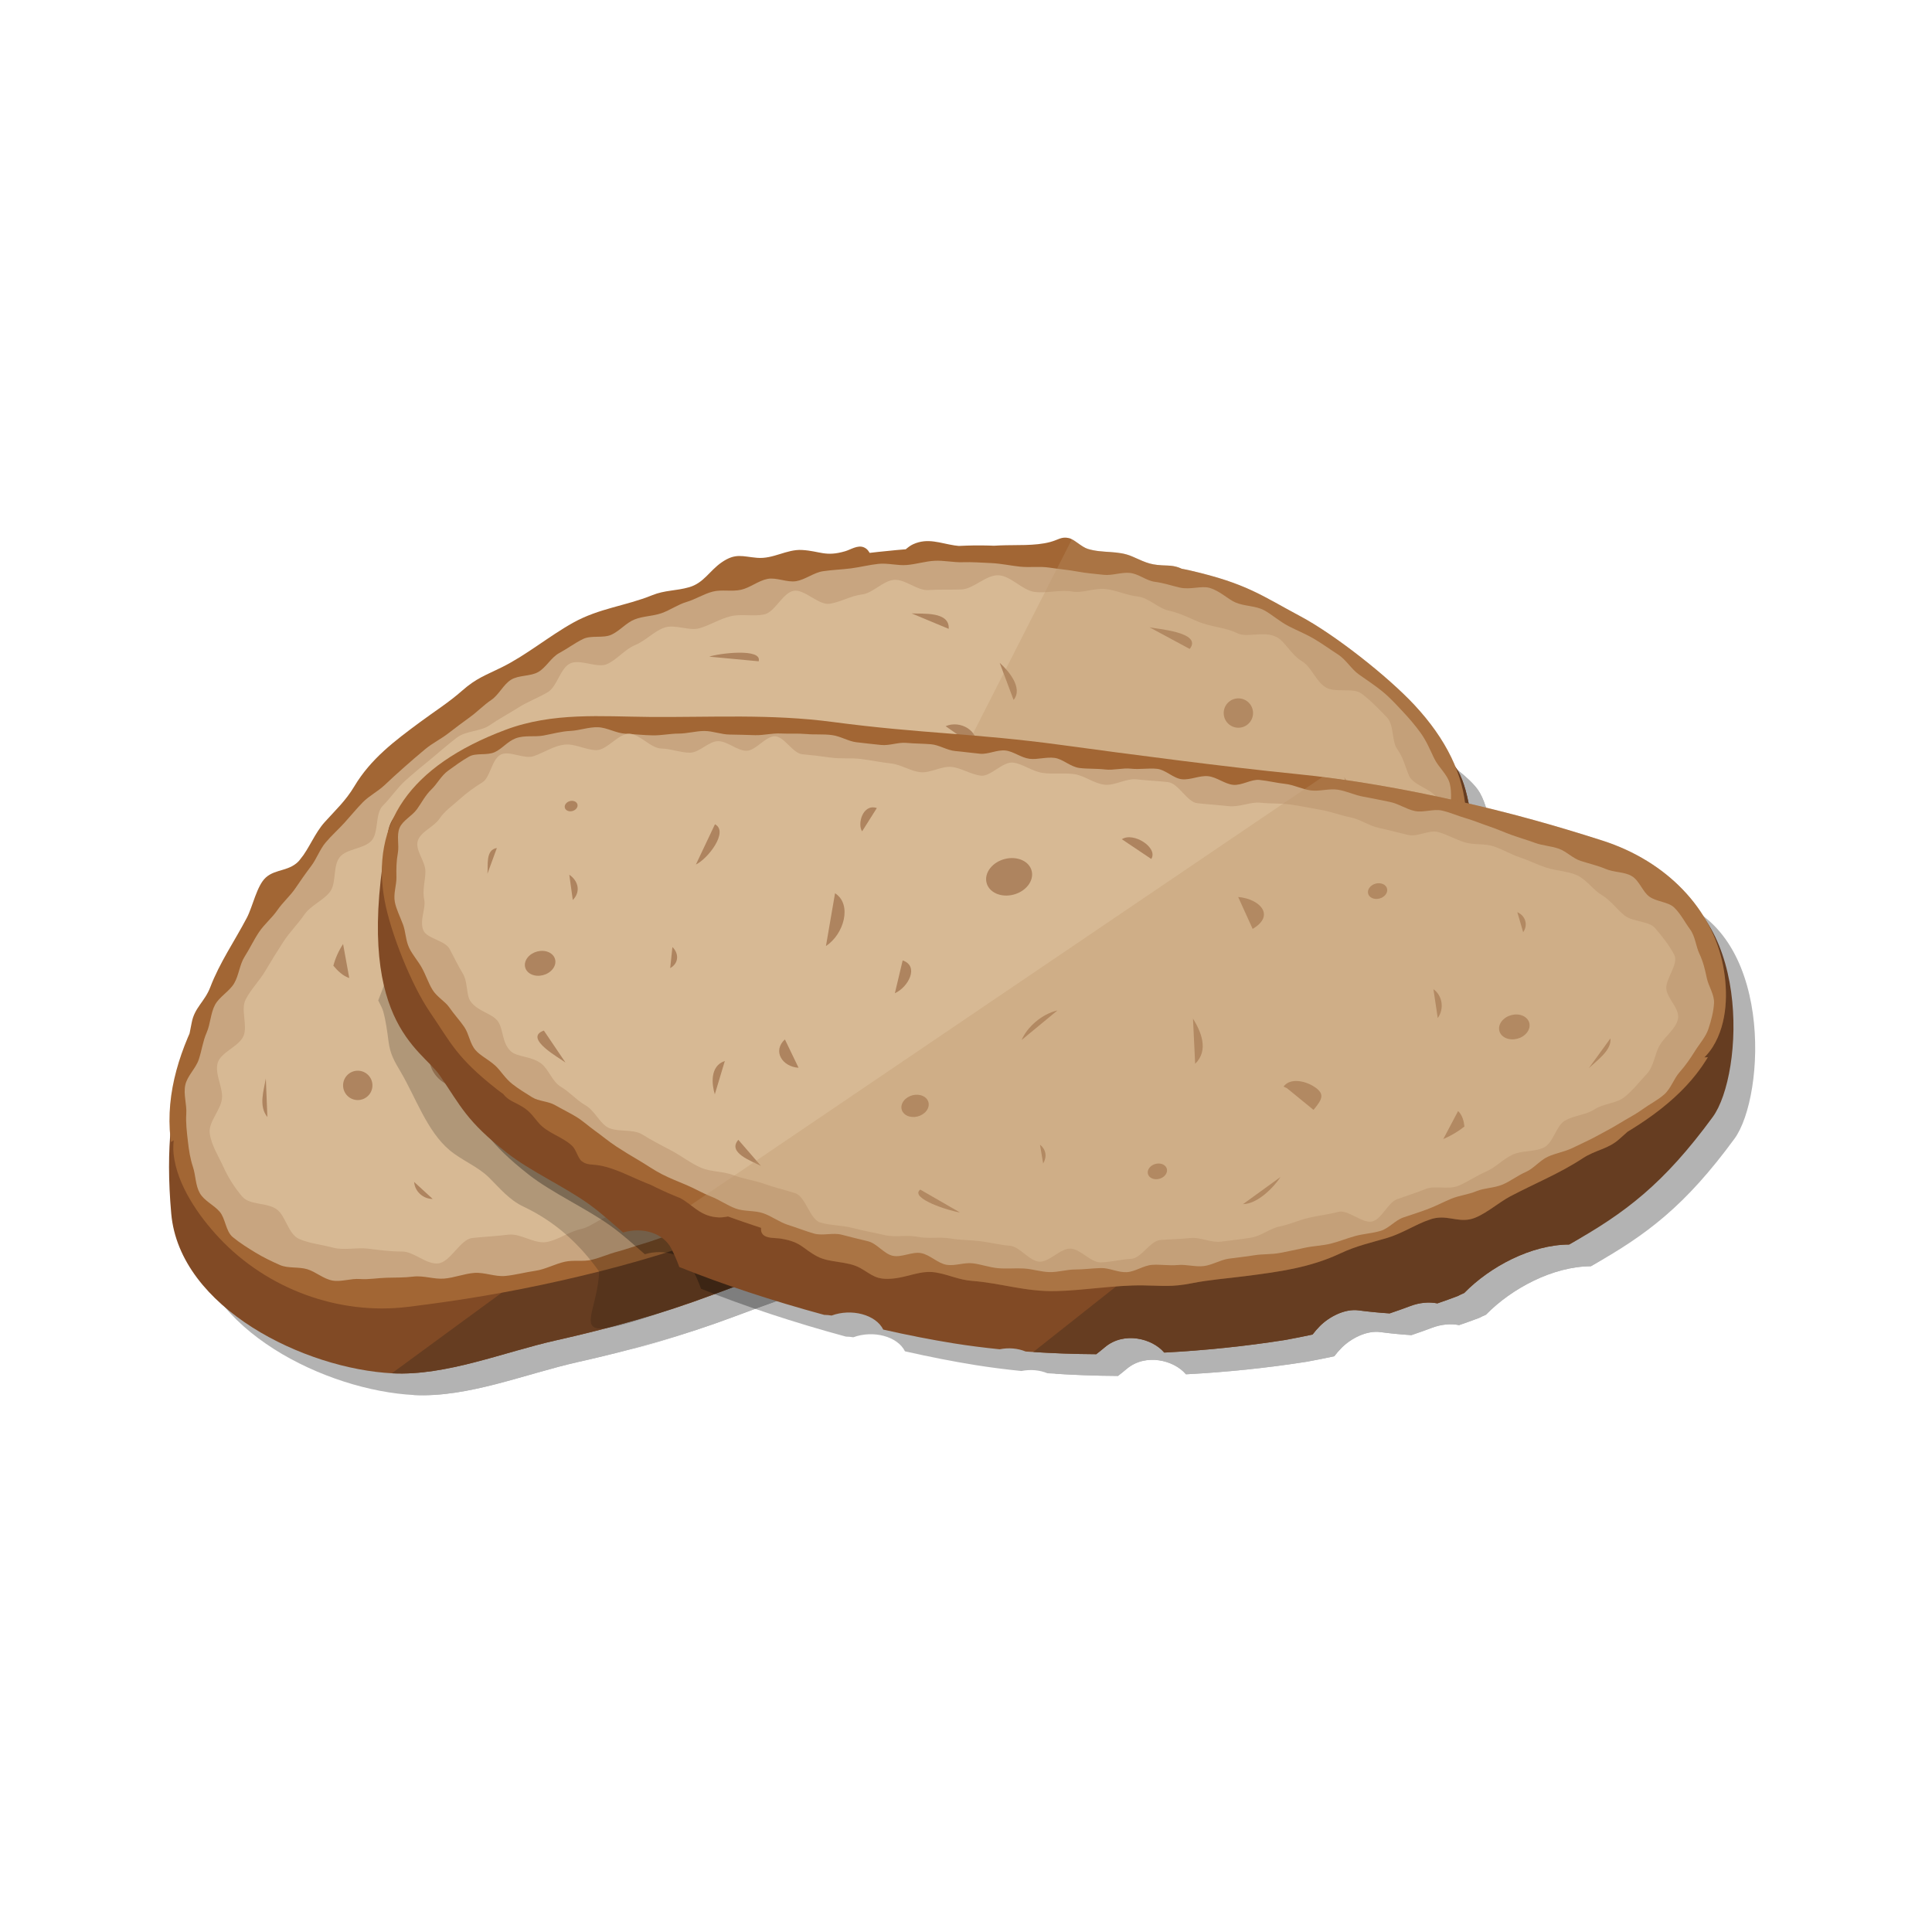 <?xml version="1.0" encoding="utf-8"?>
<!-- Generator: Adobe Illustrator 16.0.0, SVG Export Plug-In . SVG Version: 6.00 Build 0)  -->
<!DOCTYPE svg PUBLIC "-//W3C//DTD SVG 1.1//EN" "http://www.w3.org/Graphics/SVG/1.1/DTD/svg11.dtd">
<svg version="1.1" id="Layer_2" xmlns="http://www.w3.org/2000/svg" xmlns:xlink="http://www.w3.org/1999/xlink" x="0px" y="0px"
	 width="450px" height="450px" viewBox="0 0 450 450" enable-background="new 0 0 450 450" xml:space="preserve">
<g>
	<g>
		<g opacity="0.3">
			<path d="M281.888,149.717c-7.523-1.741-16.786-1.709-24.397-3.149c-8.925-1.688-18.566-2.958-27.652-2.66
				c-21.396,0.706-45.318,4.162-65.772,10.27c-34.857,10.412-81.272,40.354-101.476,70.625
				c-11.776,17.643-20.389,32.166-17.645,62.938c1.965,22.03,31.149,36.193,51.578,37.195c12.515,0.611,25.871-4.948,38.031-7.676
				c12.323-2.762,24.702-6.177,36.506-10.618c14.652-5.515,29.555-10.382,44.43-15.262c16.873-5.539,34.532-15.634,56.847-23.063
				c13.813-4.6,24.683-10.467,37.35-16.875c9.588-4.854,21.324-9.863,29.913-17.02c11.479-9.563,10.078-42.994,4.586-50.529
				c-5.37-7.368-28.726-19.283-36.705-23.533C298.428,155.537,295.043,152.762,281.888,149.717z"/>
			<path d="M309.687,251.441c9.588-4.854,21.324-9.863,29.913-17.02c11.479-9.563,10.078-42.994,4.586-50.529
				c-4.109-5.639-18.748-13.938-28.973-19.43L96.33,324.922c0.064,0.003,0.13,0.01,0.193,0.013
				c12.515,0.611,25.871-4.948,38.031-7.676c12.323-2.762,24.702-6.177,36.506-10.618c14.652-5.515,29.555-10.382,44.43-15.262
				c16.873-5.539,34.532-15.634,56.847-23.063C286.15,263.717,297.02,257.849,309.687,251.441z"/>
			<circle cx="213.189" cy="239.571" r="5.149"/>
			<circle cx="88.39" cy="257.867" r="3.418"/>
			<circle cx="312.035" cy="210.187" r="1.44"/>
			<circle cx="137.15" cy="274.6" r="2.159"/>
			<path d="M115.559,218.104c-0.104,3.46,0.178,4.99,3.948,5.405c2.231,0.245,5.808-0.438,5.712-3.192
				c-0.347-0.088-0.693,0.031-1.023-0.054"/>
			<path d="M185.009,203.71c0.912,3.464,0.073,7.97-2.519,10.435"/>
			<path d="M238.987,204.791c-1.77,4.51,1.242,12.231,6.478,12.953"/>
			<path d="M277.85,209.827c-1.523,2.642-1.404,10.964,2.519,11.154"/>
			<path d="M296.922,188.956c-0.325,2.848,2.014,4.969,4.679,5.398"/>
			<path d="M318.154,186.078c1.012,1.816,4.23,5.217,2.158,6.838"/>
			<path d="M156.223,253.01c-2.494,5.535,3.409,7.57,7.916,5.757"/>
			<path d="M101.525,280.356c0.129,2.167,2.072,3.986,4.317,3.959"/>
			<path d="M105.123,251.929c0.121,2.861,2.664,5.632,5.396,6.118"/>
			<path d="M84.972,224.943c-1.03,1.568-1.785,3.251-2.265,5.044c0.993,1.193,2.209,2.385,3.703,2.87"/>
			<path d="M66.979,256.247c-0.479,2.823-1.729,6.438,0.362,8.997"/>
			<path d="M217.755,201.192c-1.754,2.782-0.661,8.723,3.599,8.276"/>
			<path d="M187.527,258.408c0.327,3.304,7.88,4.373,8.997,1.438"/>
			<path d="M146.506,216.304c-0.637,4.605,3.977,7.986,7.557,10.077"/>
			<path d="M249.781,234.658c2.133,1.119,4.274,6.451,0.719,6.836"/>
			<path opacity="0.2" d="M312.851,197.79c-17.265-3.892-34.708-6.857-52.158-9.824c-5.294-0.898-10.592-1.771-15.894-2.603
				c-11.255-1.178-22.512-2.352-33.766-3.532c-12.563-0.146-25.122,0.233-37.657,1.245c-7.481,1.311-14.973,2.551-22.496,3.556
				c-4.862,2.718-9.731,5.382-14.476,8.081c-7.703,4.381-15.435,8.784-23.416,12.645c-5.105,2.47-10.445,4.892-15.356,2.829
				c-2.438,3.306-4.327,7.021-3.456,11.26c0.67,3.254,1.914,7.286,1.088,10.614c-0.523,2.104-1.349,4.05-2.107,6.024
				c0.397,0.85,0.936,1.717,1.162,2.548c0.639,2.332,0.93,4.626,1.241,7.013c0.384,2.92,1.285,4.481,2.854,7.13
				c3.418,5.763,6.08,13.737,11.342,18.166c2.824,2.376,6.582,3.81,9.179,6.368c2.612,2.579,4.69,5.199,8.041,6.79
				c7.358,3.493,12.958,8.576,17.642,15.123c-0.601,13.781-12.188,19.257,28.717,4.57c14.734-5.29,35.119-25.834,49.994-30.716
				c19.439-6.378,29.919-12.021,49.455-18.524c13.811-4.6,24.928-11.517,37.596-17.927c9.588-4.853,20.109-8.909,26.788-17.872
				c4.126-5.533,6.853-10.975,8.255-16.313C334.506,202.535,323.656,200.224,312.851,197.79z"/>
		</g>
		<g>
			<path fill="#814A25" d="M276.827,144.656c-7.524-1.741-16.786-1.709-24.397-3.149c-8.926-1.688-18.566-2.958-27.652-2.661
				c-21.396,0.706-45.319,4.162-65.773,10.271c-34.856,10.412-81.271,40.354-101.475,70.625
				c-11.776,17.642-20.389,32.165-17.645,62.937c1.964,22.03,31.148,36.194,51.577,37.195c12.515,0.611,25.871-4.948,38.032-7.675
				c12.323-2.763,24.702-6.177,36.506-10.619c14.651-5.514,29.555-10.382,44.43-15.261c16.873-5.539,34.532-15.635,56.847-23.063
				c13.812-4.599,24.682-10.466,37.349-16.875c9.589-4.854,21.325-9.862,29.914-17.02c11.479-9.563,10.078-42.993,4.586-50.528
				c-5.37-7.369-28.727-19.284-36.705-23.534C293.367,150.476,289.982,147.702,276.827,144.656z"/>
			<path fill="#663D21" d="M304.625,246.38c9.589-4.854,21.325-9.862,29.914-17.02c11.479-9.563,10.078-42.993,4.586-50.528
				c-4.109-5.639-18.748-13.938-28.973-19.431L91.27,319.861c0.063,0.003,0.13,0.01,0.192,0.012
				c12.515,0.611,25.871-4.948,38.032-7.675c12.323-2.763,24.702-6.177,36.506-10.619c14.651-5.514,29.555-10.382,44.43-15.261
				c16.873-5.539,34.532-15.635,56.847-23.063C281.088,258.656,291.958,252.789,304.625,246.38z"/>
			<path fill="#A26634" d="M81.711,241.111c-0.035-0.918-0.879-2.43-0.774-3.205c0.401-2.999,5.802-6.038,8.029-7.711
				c12.354-9.275,24.787-18.616,37.351-27.604c18.249-13.056,40.746-21.07,61.773-28.389c14.929-5.194,29.69-8.909,45.164-11.963
				c14.989-2.958,36.573-7.628,47.914-19.386c3.193-3.305,2.086-4.002-0.843-6.36c-3.124-2.512-4.365-4.643-8.354-4.766
				c-3.928-0.121-4.533-0.455-8.18-2.079c-3.441-1.534-6.902-0.704-10.433-1.801c-1.468-0.454-3.149-2.238-4.392-2.517
				c-1.758-0.393-2.413,0.388-4.335,0.908c-3.557,0.963-8.009,0.639-11.706,0.799c-3.569,0.153-7.15,0.522-10.596,0.002
				c-3.38-0.512-6.229-1.822-9.636-0.278c-2.717,1.231-4.79,5.622-8.276,4.164c-1.788-0.75-1.486-2.748-3.239-3.454
				c-1.429-0.575-3.015,0.538-4.303,0.916c-4.644,1.369-5.903-0.058-10.089-0.288c-3.578-0.196-6.669,2.147-10.438,1.827
				c-3.445-0.292-5.008-1.192-8.277,1.07c-2.811,1.947-4.156,4.803-7.556,5.778c-3.073,0.879-5.634,0.653-8.627,1.87
				c-6.142,2.491-12.314,3.015-18.361,6.376c-5.606,3.119-10.877,7.535-16.554,10.354c-3.907,1.941-5.995,2.553-9.338,5.499
				c-3.088,2.723-6.387,4.798-9.732,7.275c-5.995,4.437-11.516,8.549-15.385,15.024c-1.992,3.331-4.297,5.44-6.857,8.277
				c-2.367,2.621-3.575,6.05-5.736,8.732c-2.313,2.871-5.654,2.089-8.008,4.204c-2.104,1.895-3.042,6.758-4.416,9.373
				c-2.925,5.565-6.305,10.383-8.529,16.192c-1.293,3.381-3.674,4.723-4.327,8.277c-0.556,3.02-1.19,5.595-1.887,8.556
				c-1.025,4.346-0.772,8.938-1.411,13.347c-0.42,2.902-1.236,5.733-0.91,8.688c0.789,7.183,5.828,14.417,10.641,19.537
				c11.125,11.848,27.766,18.028,43.919,16.041c12.439-1.527,23.273-3.339,35.437-6.066c12.322-2.764,24.702-6.178,36.506-10.617
				c14.65-5.518,36.453-12.818,51.327-17.701c19.44-6.378,29.919-12.02,49.456-18.523c13.811-4.601,24.928-11.518,37.596-17.927
				c9.588-4.853,20.108-8.91,26.787-17.872c13.65-18.308,12.096-35.633-2.647-51.473c-6.21-6.674-18.614-16.437-26.594-20.686
				c-9.053-4.823-12.437-7.598-25.593-10.642c-7.523-1.74-16.785-1.709-24.396-3.15c-8.928-1.689-18.567-2.958-27.653-2.659
				c-21.396,0.705-45.32,4.16-65.774,10.269c-34.856,10.412-73.659,38.612-93.86,68.882c-11.777,17.646-28.283,37.331-25.877,58.961
				c0.027,0.269,0.061,0.534,0.1,0.803"/>
			<g>
				<path fill="#C8A580" d="M274.773,136.852c-1.88-0.43-3.749-1.081-5.796-1.34c-1.957-0.245-3.817-1.889-5.828-2.073
					c-2.007-0.182-4.108,0.658-6.07,0.447c-2.049-0.221-4.067-0.383-5.961-0.735c-2.194-0.41-4.457-0.604-6.719-0.944
					c-2.229-0.336-4.533,0.015-6.789-0.22c-2.258-0.234-4.45-0.732-6.699-0.833c-2.284-0.101-4.51-0.275-6.746-0.203
					c-2.143,0.069-4.338-0.458-6.527-0.332c-2.147,0.122-4.274,0.807-6.454,0.983c-2.151,0.174-4.396-0.494-6.566-0.269
					c-2.151,0.225-4.28,0.781-6.441,1.056c-2.149,0.273-4.341,0.337-6.489,0.66c-2.147,0.323-4.08,1.938-6.215,2.311
					c-2.146,0.376-4.604-0.943-6.725-0.518c-2.14,0.43-4.024,2.041-6.127,2.522c-2.133,0.488-4.524-0.109-6.606,0.431
					c-2.124,0.552-4.047,1.809-6.104,2.414c-2.015,0.593-3.819,1.911-5.856,2.621c-1.988,0.693-4.27,0.661-6.27,1.458
					c-1.958,0.781-3.454,2.686-5.417,3.563c-1.929,0.861-4.668,0.047-6.594,0.996c-1.897,0.936-3.646,2.255-5.533,3.27
					c-1.868,1.004-3.01,3.319-4.858,4.396c-1.834,1.067-4.556,0.686-6.366,1.821c-1.801,1.129-2.811,3.498-4.58,4.689
					c-1.767,1.188-3.241,2.757-4.971,4.001c-1.73,1.246-3.404,2.516-5.09,3.813c-1.691,1.302-3.631,2.248-5.271,3.599
					c-1.65,1.358-3.243,2.748-4.835,4.15c-1.607,1.416-3.168,2.839-4.708,4.294c-1.559,1.473-3.561,2.464-5.043,3.972
					c-1.505,1.532-2.848,3.198-4.268,4.761c-1.446,1.593-3.065,3.017-4.417,4.637c-1.379,1.654-2.096,3.798-3.365,5.475
					c-1.302,1.721-2.505,3.448-3.682,5.187c-1.196,1.767-2.932,3.252-4.206,5.111c-1.22,1.778-3.012,3.231-4.255,5.085
					c-1.212,1.807-2.153,3.839-3.345,5.707c-1.179,1.846-1.329,4.329-2.445,6.227c-1.118,1.898-3.465,3.11-4.48,5.051
					c-1.024,1.963-1.04,4.407-1.918,6.402c-0.895,2.035-1.15,4.231-1.844,6.29c-0.712,2.109-2.688,3.821-3.139,5.944
					c-0.463,2.173,0.372,4.492,0.234,6.666c-0.14,2.199,0.13,4.249,0.375,6.438c0.239,2.117,0.533,4.02,1.183,5.987
					c0.659,1.995,0.558,4.277,1.604,6.098c1.034,1.804,3.253,2.717,4.63,4.326c1.343,1.569,1.381,4.517,3.016,5.882
					c1.581,1.32,3.484,2.514,5.309,3.625c1.758,1.071,3.752,2.039,5.705,2.897c1.885,0.828,4.321,0.362,6.363,0.978
					c1.973,0.596,3.751,2.249,5.848,2.633c2.029,0.37,4.275-0.517,6.4-0.355c2.059,0.155,4.104-0.244,6.232-0.296
					c2.063-0.051,4.095-0.01,6.209-0.266c2.387-0.289,4.865,0.661,7.197,0.464c2.381-0.2,4.675-1.148,7.021-1.324
					c2.368-0.178,4.843,0.935,7.2,0.711c2.347-0.225,4.692-0.868,7.053-1.211c2.313-0.337,4.503-1.59,6.853-2.109
					c2.008-0.444,4.238,0.033,6.246-0.447c2.001-0.479,3.916-1.362,5.913-1.88c1.993-0.519,3.936-1.259,5.919-1.819
					c1.984-0.562,3.905-1.337,5.872-1.944c1.972-0.608,4.268-0.251,6.218-0.91c1.956-0.662,3.689-1.997,5.618-2.712
					c1.96-0.727,3.585-2.755,5.771-3.572c2.009-0.75,4.206-1.242,6.347-2.042c2.04-0.762,4.097-1.626,6.209-2.41
					c2.066-0.768,4.091-1.726,6.184-2.494c2.092-0.77,4.43-0.875,6.502-1.626c2.123-0.769,4.066-1.969,6.12-2.697
					c2.155-0.764,4.664-0.349,6.692-1.043c2.207-0.756,4.245-1.68,6.234-2.322c2.137-0.691,4.17-1.367,6.111-2.043
					c2.107-0.733,3.975-1.852,5.911-2.572c2.071-0.77,3.992-1.705,5.945-2.467c2.021-0.788,3.786-2.11,5.767-2.897
					c1.977-0.785,4.504-0.181,6.528-0.973c1.946-0.762,3.943-1.479,6.011-2.254c1.934-0.724,4.014-1.206,6.118-1.946
					c1.937-0.682,4.012-1.152,6.145-1.852c2.183-0.716,4.126-2.103,6.188-2.926c2.121-0.844,4.247-1.66,6.277-2.592
					c2.061-0.945,4.274-1.596,6.283-2.604c2.014-1.012,3.176-3.674,5.177-4.722c1.987-1.041,4.259-1.556,6.272-2.607
					c1.979-1.032,4.096-1.844,6.139-2.861c1.854-0.925,3.525-2.275,5.415-3.113c1.9-0.843,4.27-0.643,6.133-1.52
					c1.885-0.887,3.698-1.979,5.468-3.024c1.782-1.054,3.367-2.461,4.954-3.804c1.547-1.309,2.999-2.804,4.288-4.508
					c1.441-1.904,2.045-4.214,3.164-6.096c1.222-2.054,2.001-4.092,2.839-6.117c0.909-2.197,1.94-4.133,2.396-6.294
					c0.484-2.292,0.912-4.456,0.887-6.705c-0.027-2.285,0.401-4.658-0.154-6.897c-0.536-2.165-2.603-3.787-3.635-5.907
					c-0.961-1.978-1.762-4.006-3.156-5.941c-1.278-1.775-2.713-3.45-4.355-5.189c-1.332-1.411-2.79-3.05-4.677-4.575
					c-1.632-1.319-3.479-2.535-5.341-3.852c-1.787-1.263-3.004-3.455-4.849-4.64c-1.917-1.231-3.754-2.57-5.565-3.638
					c-2.093-1.232-4.24-2.071-5.945-2.966c-2.27-1.192-3.909-2.731-5.703-3.701c-2.041-1.103-4.55-0.908-6.683-1.827
					c-1.862-0.803-3.545-2.646-6.016-3.388C279.87,136.362,277.289,137.426,274.773,136.852z"/>
			</g>
			<g>
				<path fill="#D7B994" d="M272.141,142.2c-2.373-0.523-4.581-2.995-7.202-3.27c-2.516-0.264-5.006-1.504-7.528-1.739
					c-2.621-0.245-5.287,1.02-7.678,0.589c-2.786-0.503-5.861,0.475-8.752,0.095c-2.852-0.376-5.478-3.695-8.346-3.878
					c-2.907-0.186-5.893,3.216-8.729,3.304c-2.553,0.08-5.114-0.022-7.731,0.138c-2.56,0.156-5.376-2.606-7.976-2.374
					c-2.564,0.229-4.888,3.104-7.47,3.406c-2.566,0.301-4.948,1.787-7.512,2.161c-2.566,0.374-5.813-3.462-8.355-3.017
					c-2.565,0.449-4.348,4.975-6.867,5.497c-2.558,0.532-5.338-0.18-7.828,0.426c-2.548,0.621-4.803,2.098-7.257,2.797
					c-2.445,0.696-5.701-1.011-8.181-0.142c-2.407,0.845-4.368,3.058-6.788,4.055c-2.367,0.974-4.129,3.301-6.492,4.409
					c-2.321,1.09-6.422-1.301-8.729-0.091c-2.277,1.195-2.953,5.396-5.199,6.699c-2.23,1.293-4.678,2.199-6.864,3.59
					c-2.181,1.388-4.478,2.59-6.601,4.064c-2.127,1.479-5.52,1.276-7.576,2.834c-2.071,1.567-4.069,3.348-6.054,4.985
					c-2.007,1.657-4.088,3.337-5.993,5.056c-1.938,1.748-3.435,4.047-5.252,5.85c-1.856,1.844-0.929,6.273-2.645,8.164
					c-1.764,1.943-5.791,1.841-7.388,3.821c-1.652,2.05-0.753,5.897-2.208,7.975c-1.447,2.068-4.51,3.181-6.074,5.464
					c-1.461,2.131-3.407,4.036-4.881,6.316c-1.424,2.203-2.842,4.47-4.198,6.776c-1.347,2.289-3.355,4.264-4.561,6.621
					c-1.221,2.39,0.502,6.061-0.495,8.485c-1.029,2.503-5.32,3.795-6.025,6.299c-0.739,2.618,1.281,5.746,0.994,8.322
					c-0.3,2.694-3.156,5.412-2.853,8.011c0.321,2.755,2.077,5.439,3.171,7.86c1.105,2.446,2.645,4.913,4.439,6.979
					c1.725,1.988,5.702,1.316,7.971,2.919c2.138,1.508,2.673,5.765,5.217,6.9c2.392,1.067,5.281,1.337,7.968,2.05
					c2.538,0.673,5.396-0.101,8.145,0.234c2.618,0.32,5.198,0.672,7.958,0.666c2.645-0.005,5.635,3.085,8.368,2.765
					c2.863-0.335,5.108-5.603,7.892-5.914c2.841-0.316,5.642-0.428,8.443-0.781c2.81-0.355,6.001,2.179,8.815,1.725
					c2.767-0.447,5.268-2.433,8.083-3.035c2.299-0.491,4.247-2.428,6.545-2.969c2.291-0.539,4.629-0.701,6.91-1.295
					c2.281-0.593,5.191,1.176,7.453,0.523c2.268-0.654,4.493-1.487,6.732-2.205c2.249-0.724,4.111-2.55,6.322-3.343
					c2.127-0.763,4.914-0.202,7.313-1.068c2.188-0.792,4.752-0.836,7.09-1.679c2.232-0.807,3.951-3.188,6.253-4.013
					c2.268-0.813,4.224-2.558,6.495-3.36c2.308-0.814,5.417,0.728,7.661-0.047c2.351-0.813,3.75-4.243,5.959-4.98
					c2.419-0.807,5.899,2.096,8.055,1.421c2.759-0.862,4.389-4.639,6.82-5.477c2.699-0.93,4.866-2.788,7.315-3.7
					c2.605-0.971,6.057,0.561,8.568-0.406c2.506-0.963,5.01-1.918,7.617-2.894c2.443-0.914,5.301-0.825,7.998-1.765
					c2.428-0.844,3.496-6.213,6.252-7.088c2.504-0.795,6.026,1.643,8.369,0.71c2.417-0.962,4.777-2.073,7.086-3.142
					c2.342-1.083,5.29-0.968,7.586-2.118c2.286-1.146,4.696-2.084,7.004-3.255c2.264-1.148,2.75-5.926,5.099-7.058
					c2.206-1.064,5.878,1.088,8.124,0.127c2.268-0.97,3.598-4.031,5.768-5.114c2.208-1.103,4.564-1.86,6.527-3.311
					c1.936-1.43,1.771-4.615,3.329-6.607c1.575-2.016,5.532-2.123,6.705-4.11c1.301-2.204,2.985-4.3,3.789-6.468
					c0.882-2.376-0.776-5.323-0.492-7.652c0.299-2.448,3.616-5.119,3.252-7.514c-0.358-2.353-5.595-3.371-6.596-5.668
					c-0.928-2.129-1.319-4.214-2.801-6.292c-1.338-1.878-0.642-5.586-2.433-7.42c-1.561-1.6-3.546-3.739-5.865-5.479
					c-1.994-1.497-6.225-0.063-8.456-1.514c-2.225-1.445-3.257-4.762-5.419-6.021c-2.5-1.456-3.924-4.626-5.912-5.636
					c-2.993-1.521-6.87,0.253-9.176-0.901c-2.42-1.211-4.977-1.3-8.089-2.315C277.795,144.42,275.49,142.939,272.141,142.2z"/>
			</g>
			<g>
				<circle fill="#AE845F" cx="208.128" cy="234.51" r="5.149"/>
				<circle fill="#AE845F" cx="83.329" cy="252.806" r="3.419"/>
				<circle fill="#AE845F" cx="190.924" cy="172.56" r="3.059"/>
				<circle fill="#AE845F" cx="132.089" cy="182.817" r="2.159"/>
				<circle fill="#AE845F" cx="288.442" cy="166.083" r="3.418"/>
				<circle fill="#AE845F" cx="306.974" cy="205.127" r="1.44"/>
				<circle fill="#AE845F" cx="132.089" cy="269.54" r="2.159"/>
				<path fill="#AE845F" d="M110.497,213.044c-0.104,3.459,0.179,4.99,3.948,5.405c2.232,0.245,5.808-0.438,5.713-3.193
					c-0.348-0.088-0.693,0.032-1.023-0.053"/>
				<path fill="#AE845F" d="M179.948,198.649c0.911,3.464,0.073,7.97-2.519,10.435"/>
				<path fill="#AE845F" d="M156.198,172.74c0.284,2.008,1.637,3.484,3.599,3.958"/>
				<path fill="#AE845F" d="M232.846,154.387c2.067,1.843,5.504,5.886,3.238,8.637"/>
				<path fill="#AE845F" d="M233.926,199.73c-1.77,4.51,1.241,12.231,6.478,12.953"/>
				<path fill="#AE845F" d="M272.789,204.766c-1.523,2.642-1.404,10.963,2.518,11.154"/>
				<path fill="#AE845F" d="M261.633,178.498c-1.015,2.222,0.759,4.359,2.88,5.037"/>
				<path fill="#AE845F" d="M291.861,183.895c-0.324,2.847,2.015,4.969,4.679,5.398"/>
				<path fill="#AE845F" d="M313.093,181.017c1.011,1.816,4.229,5.217,2.157,6.838"/>
				<path fill="#AE845F" d="M267.752,146.112c1.484,0.38,12.457,1.104,9.355,5.038"/>
				<path fill="#AE845F" d="M151.161,247.948c-2.493,5.535,3.41,7.571,7.917,5.758"/>
				<path fill="#AE845F" d="M96.464,275.296c0.129,2.167,2.072,3.985,4.317,3.959"/>
				<path fill="#AE845F" d="M100.062,246.869c0.121,2.861,2.665,5.631,5.397,6.117"/>
				<path fill="#AE845F" d="M79.91,219.882c-1.029,1.568-1.784,3.251-2.264,5.045c0.993,1.193,2.208,2.384,3.703,2.87"/>
				<path fill="#AE845F" d="M61.918,251.186c-0.479,2.823-1.729,6.438,0.361,8.997"/>
				<path fill="#AE845F" d="M109.778,184.257c-2.861,1.538-3.507,6.91-3.238,10.073"/>
				<path fill="#AE845F" d="M165.195,152.949c2.134-0.754,12.409-2.068,11.516,1.079"/>
				<path fill="#AE845F" d="M212.335,142.873c2.546,0.152,8.911-0.521,8.636,3.599"/>
				<path fill="#AE845F" d="M212.695,196.131c-1.754,2.783-0.662,8.723,3.598,8.276"/>
				<path fill="#AE845F" d="M182.466,253.346c0.327,3.305,7.88,4.374,8.997,1.438"/>
				<path fill="#AE845F" d="M141.446,211.244c-0.637,4.605,3.977,7.986,7.556,10.076"/>
				<path fill="#AE845F" d="M244.721,229.596c2.133,1.12,4.274,6.452,0.719,6.836"/>
				<path fill="#AE845F" d="M220.251,169.141c3.424-1.471,7.905,1.078,7.197,5.039"/>
			</g>
			<path opacity="0.3" fill="#BB9369" d="M267.723,251.492c13.811-4.601,24.928-11.518,37.596-17.927
				c9.588-4.853,20.108-8.91,26.787-17.872c13.65-18.308,12.096-35.633-2.647-51.473c-6.21-6.674-18.614-16.437-26.594-20.686
				c-9.053-4.823-12.437-7.598-25.593-10.642c-0.646-0.149-1.322-0.271-1.993-0.397c-0.905-0.446-1.944-0.726-3.308-0.768
				c-3.928-0.121-4.533-0.455-8.18-2.079c-3.441-1.534-6.902-0.704-10.433-1.801c-1.21-0.375-2.561-1.643-3.695-2.236
				l-82.462,162.006c14.648-5.505,36.277-12.749,51.065-17.603C237.707,263.637,248.186,257.996,267.723,251.492z"/>
			<path opacity="0.2" fill="#16100E" d="M307.789,192.729c-17.264-3.892-34.707-6.857-52.158-9.824
				c-5.293-0.899-10.592-1.771-15.893-2.603c-11.256-1.178-22.512-2.352-33.766-3.533c-12.564-0.146-25.123,0.234-37.657,1.245
				c-7.481,1.312-14.973,2.552-22.497,3.557c-4.861,2.718-9.73,5.382-14.475,8.081c-7.704,4.381-15.436,8.784-23.416,12.645
				c-5.105,2.47-10.445,4.892-15.356,2.829c-2.438,3.305-4.327,7.021-3.456,11.26c0.67,3.253,1.914,7.286,1.087,10.614
				c-0.522,2.104-1.348,4.049-2.106,6.023c0.396,0.851,0.935,1.717,1.162,2.548c0.639,2.333,0.929,4.627,1.24,7.013
				c0.385,2.921,1.285,4.482,2.855,7.131c3.417,5.763,6.08,13.737,11.342,18.165c2.824,2.377,6.582,3.81,9.179,6.369
				c2.612,2.578,4.69,5.199,8.04,6.789c7.359,3.493,12.959,8.577,17.643,15.124c-0.601,13.78-12.189,19.256,28.717,4.569
				c14.734-5.29,35.119-25.833,49.993-30.716c19.44-6.378,29.919-12.02,49.456-18.523c13.811-4.601,24.928-11.518,37.596-17.927
				c9.588-4.853,20.108-8.91,26.787-17.872c4.126-5.533,6.854-10.975,8.256-16.313C329.446,197.474,318.595,195.164,307.789,192.729
				z"/>
		</g>
	</g>
	<g>
		<g opacity="0.3">
			<path d="M388.682,209.482c-10.353-5.348-28.292-1.795-40.316-4.492c-12.181-2.732-24.803-4.997-37.537-6.262
				c-15.808-1.571-31.446-3.728-47.068-5.859c-17.718-2.42-38.81-1.72-62.313-4.839c-14.543-1.932-27.319-1.759-41.959-1.882
				c-11.076-0.093-24.089-0.904-35.674,1.131c-15.484,2.717-26.796,3.163-28.359,11.42c-8.376,44.268,7.738,50.563,12.057,56.876
				c4.901,7.166,6.157,10.576,15.62,18.006c5.413,4.247,13.361,7.839,19.025,11.896c2.977,2.131,5.47,4.447,8.03,6.655
				c4.679-1.382,9.445,0.242,11.216,3.725c0.716,1.41,1.363,2.849,1.871,4.312c9.958,4.018,21.774,7.906,33.747,11.151
				c0.59,0.01,1.169,0.058,1.729,0.157c4.619-1.702,10.3-0.238,12.032,3.269c5.65,1.279,11.178,2.365,16.388,3.202
				c3.448,0.551,7.038,1.014,10.738,1.385c2.121-0.429,4.238-0.222,6.046,0.52c5.317,0.386,10.821,0.598,16.445,0.628
				c0.677-0.526,1.347-1.062,2.001-1.616c4.414-3.743,11.039-2.066,13.809,1.212c0.018,0.007,0.047,0.015,0.073,0.021
				c9.372-0.495,18.872-1.471,28.17-2.938c2.113-0.392,4.227-0.802,6.329-1.262c0.515-0.674,1.073-1.338,1.719-1.983
				c2.102-2.103,5.726-4.08,9-3.645c2.101,0.281,4.568,0.537,7.234,0.708c1.612-0.543,3.213-1.111,4.802-1.712
				c2.23-0.837,4.378-0.997,6.324-0.622c1.597-0.545,3.168-1.117,4.714-1.699c0.504-0.261,1.01-0.505,1.529-0.723
				c5.99-6.135,15.634-11.264,24.438-11.286c13.106-7.353,15.726-15.779,27.149-31.363
				C404.954,253.66,405.581,218.211,388.682,209.482z"/>
			<path d="M260.4,320.479c0.677-0.526,1.347-1.062,2.001-1.616c4.414-3.743,11.039-2.066,13.809,1.212
				c0.018,0.007,0.047,0.015,0.073,0.021c9.372-0.495,18.872-1.471,28.17-2.938c2.113-0.392,4.227-0.802,6.329-1.262
				c0.515-0.674,1.073-1.338,1.719-1.983c2.102-2.103,5.726-4.08,9-3.645c2.101,0.281,4.568,0.537,7.234,0.708
				c1.612-0.543,3.213-1.111,4.802-1.712c2.23-0.837,4.378-0.997,6.324-0.622c1.597-0.545,3.168-1.117,4.714-1.699
				c0.504-0.261,1.01-0.505,1.529-0.723c5.99-6.135,15.634-11.264,24.438-11.286c13.106-7.353,22.022-14.119,33.447-29.7
				c7.264-9.914,9.261-49.247-15.308-55.753c-0.729-0.194-1.372-0.652-2.103-0.927L245.731,319.963
				C250.496,320.272,255.395,320.454,260.4,320.479z"/>
			<path d="M215.577,261.447c0.997-1.271,2.981-1.77,4.427-1.109c1.447,0.657,1.811,2.225,0.808,3.498
				c-0.995,1.272-2.979,1.766-4.425,1.106C214.943,264.285,214.578,262.717,215.577,261.447z"/>
			<path d="M272.789,277.053c0.707-0.897,2.105-1.248,3.125-0.784c1.022,0.467,1.278,1.572,0.571,2.469
				c-0.705,0.899-2.103,1.249-3.127,0.781C272.34,279.057,272.083,277.95,272.789,277.053z"/>
			<path d="M127.942,228.102c1.117-1.419,3.332-1.978,4.951-1.239c1.613,0.738,2.018,2.488,0.901,3.908
				c-1.115,1.421-3.333,1.977-4.948,1.24S126.824,229.523,127.942,228.102z"/>
			<path d="M136.858,192.248c0.471-0.6,1.401-0.832,2.084-0.523c0.683,0.312,0.849,1.049,0.383,1.646
				c-0.471,0.6-1.404,0.834-2.088,0.523C136.557,193.581,136.389,192.846,136.858,192.248z"/>
			<path d="M311,263.572c2.135-2.563,2.8-3.825-0.185-5.611c-1.764-1.054-5.229-1.939-6.778,0.174
				c0.245,0.201,0.611,0.246,0.844,0.439"/>
			<path d="M248.034,276.063c0.946-1.618,0.661-3.257-0.74-4.382"/>
			<path d="M171.555,259.952c-0.684-2.196-1.233-6.581,2.334-7.769"/>
			<path d="M197.443,225.398c4.188-2.705,6.173-9.695,2.116-12.283"/>
			<path d="M167.149,206.429c2.865-1.393,7.683-7.704,4.441-9.381"/>
			<path d="M161.163,230.56c2.187-1.273,1.929-3.576,0.515-4.916"/>
			<path d="M138.478,214.692c1.96-2.013,1.208-4.524-0.817-5.888"/>
			<path d="M118.593,208.57c0.21-1.762-0.538-5.582,2.198-5.991"/>
			<path d="M136.775,252.552c-1.048-0.868-10.015-5.7-5.035-7.449"/>
			<path d="M341.233,270.371c1.812-0.781,3.451-1.756,4.922-2.92c-0.146-1.282-0.48-2.654-1.473-3.605"/>
			<path d="M375.153,253.828c2.082-1.938,5.287-4.167,5.013-6.912"/>
			<path d="M294.59,285.523c3.363-0.042,7.091-3.835,8.731-6.318"/>
			<path d="M228.627,287.45c-2.269-0.265-11.848-3.288-9.219-5.308"/>
			<path d="M182.305,276.63c-2.091-1.109-7.937-3.089-5.264-6.081"/>
			<path d="M213.496,236.398c3.145-1.413,5.726-6.31,1.813-7.636"/>
			<path d="M205.864,198.699c-1.162-1.676,0.157-6.527,3.43-5.429"/>
			<path d="M191.061,253.761c-3.8-0.229-6.129-3.898-3.181-6.603"/>
		</g>
		<g>
			<path fill="#814A25" d="M383.621,204.422c-10.354-5.348-28.293-1.796-40.316-4.493c-12.182-2.732-24.803-4.996-37.537-6.261
				c-15.808-1.571-31.446-3.729-47.068-5.859c-17.718-2.42-38.811-1.72-62.314-4.839c-14.543-1.933-27.318-1.759-41.959-1.883
				c-11.076-0.092-24.088-0.903-35.674,1.132c-15.484,2.717-26.795,3.163-28.359,11.419c-8.376,44.269,7.738,50.563,12.057,56.877
				c4.902,7.166,6.158,10.575,15.621,18.005c5.412,4.248,13.361,7.84,19.025,11.896c2.977,2.131,5.47,4.447,8.03,6.655
				c4.679-1.382,9.445,0.241,11.216,3.725c0.716,1.409,1.363,2.848,1.871,4.312c9.957,4.017,21.774,7.906,33.747,11.15
				c0.589,0.01,1.169,0.058,1.729,0.157c4.62-1.702,10.301-0.237,12.033,3.27c5.649,1.279,11.177,2.365,16.388,3.201
				c3.447,0.551,7.038,1.014,10.738,1.386c2.121-0.43,4.238-0.222,6.046,0.52c5.317,0.385,10.82,0.597,16.444,0.627
				c0.677-0.526,1.348-1.062,2.002-1.616c4.414-3.742,11.038-2.065,13.808,1.212c0.019,0.007,0.048,0.016,0.073,0.022
				c9.372-0.495,18.873-1.472,28.17-2.938c2.113-0.392,4.227-0.802,6.33-1.263c0.514-0.673,1.073-1.337,1.719-1.982
				c2.102-2.103,5.726-4.08,8.999-3.645c2.102,0.281,4.568,0.537,7.235,0.707c1.612-0.543,3.213-1.111,4.801-1.711
				c2.231-0.837,4.379-0.997,6.324-0.622c1.598-0.545,3.168-1.117,4.714-1.699c0.505-0.261,1.011-0.505,1.529-0.723
				c5.991-6.136,15.635-11.265,24.438-11.287c13.107-7.352,15.727-15.778,27.15-31.362
				C399.894,248.598,400.52,213.15,383.621,204.422z"/>
			<path fill="#663D21" d="M255.338,315.418c0.677-0.526,1.348-1.062,2.002-1.616c4.414-3.742,11.038-2.065,13.808,1.212
				c0.019,0.007,0.048,0.016,0.073,0.022c9.372-0.495,18.873-1.472,28.17-2.938c2.113-0.392,4.227-0.802,6.33-1.263
				c0.514-0.673,1.073-1.337,1.719-1.982c2.102-2.103,5.726-4.08,8.999-3.645c2.102,0.281,4.568,0.537,7.235,0.707
				c1.612-0.543,3.213-1.111,4.801-1.711c2.231-0.837,4.379-0.997,6.324-0.622c1.598-0.545,3.168-1.117,4.714-1.699
				c0.505-0.261,1.011-0.505,1.529-0.723c5.991-6.136,15.635-11.265,24.438-11.287c13.107-7.352,22.023-14.118,33.447-29.7
				c7.265-9.913,9.262-49.247-15.307-55.752c-0.73-0.195-1.373-0.652-2.104-0.928L240.669,314.902
				C245.436,315.212,250.334,315.393,255.338,315.418z"/>
			<path fill="#A26634" d="M347.189,248.621c-0.515,0.707-0.687,2.175-1.235,2.719c-2.116,2.102-8.535,2.278-11.438,2.667
				c-16.06,2.159-32.23,4.339-48.301,6.198c-23.347,2.698-47.351-0.053-69.685-2.756c-15.852-1.918-30.687-4.888-45.741-8.633
				c-14.588-3.624-35.83-8.536-52.493-4.116c-4.687,1.243-4.151,2.199-3.038,5.119c1.186,3.112,0.99,5.2,4.335,6.852
				c3.29,1.624,3.609,2.11,5.773,4.759c2.039,2.498,5.492,3.228,7.867,5.429c0.989,0.914,1.37,2.916,2.27,3.609
				c1.276,0.982,2.301,0.652,4.252,1.01c3.612,0.664,7.233,2.645,10.493,3.969c3.146,1.278,6.432,2.399,9.074,4.138
				c2.592,1.703,4.258,3.803,8.086,3.973c3.057,0.131,7.426-2.362,9.552,0.094c1.085,1.264-0.358,2.649,0.729,3.868
				c0.881,0.989,2.9,0.771,4.225,0.987c4.788,0.784,5.023,2.348,8.471,4.158c2.945,1.545,6.978,0.987,10.017,2.702
				c2.774,1.563,3.583,2.852,7.719,2.425c3.56-0.371,6.399-1.991,9.887-1.399c3.15,0.537,5.21,1.707,8.491,1.96
				c6.732,0.521,12.33,2.543,19.495,2.37c6.646-0.159,13.771-1.425,20.299-1.33c4.49,0.063,6.644,0.421,11.244-0.491
				c4.253-0.845,8.307-1.119,12.638-1.682c7.754-0.998,14.913-1.938,22.058-5.298c3.677-1.731,6.896-2.418,10.767-3.553
				c3.578-1.05,6.637-3.159,10.077-4.335c3.677-1.258,6.076,0.635,9.341-0.04c2.924-0.601,6.603-3.897,9.326-5.329
				c5.795-3.049,11.537-5.354,16.877-8.861c3.106-2.038,5.939-2.117,8.601-4.54c2.263-2.055,4.328-3.747,6.679-5.703
				c3.447-2.869,5.943-6.426,9.098-9.495c2.077-2.02,4.453-3.833,5.916-6.184c3.573-5.717,3.535-13.13,2.445-18.865
				c-2.518-13.263-13.111-24.412-28.116-29.225c-11.556-3.706-21.904-6.571-33.931-9.268c-12.184-2.732-24.804-4.998-37.537-6.262
				c-15.807-1.573-38.794-4.588-54.416-6.724c-20.415-2.786-32.725-2.633-53.301-5.364c-14.544-1.93-28.152-1.067-42.791-1.187
				c-11.08-0.091-22.487-1.143-33.506,2.995c-22.516,8.447-31.428,22.1-28.173,39.778c1.37,7.45,6.217,19.643,10.535,25.958
				c4.901,7.164,6.156,10.575,15.621,18.003c5.411,4.25,13.361,7.841,19.024,11.897c6.645,4.756,14.148,9.477,22.104,12.804
				c18.738,7.823,41.263,14.563,62.393,17.952c36.002,5.773,85.9-0.303,121.103-15.202c20.518-8.681,46.291-17.057,57.028-34.279
				c0.129-0.215,0.258-0.425,0.387-0.642"/>
			<g>
				<path fill="#C8A580" d="M119.381,252.531c1.369,1.066,2.972,2.055,4.589,3.057c1.522,0.943,3.692,0.89,5.297,1.807
					c1.599,0.915,3.272,1.732,4.815,2.651c1.63,0.969,3.041,2.295,4.459,3.304c1.665,1.186,3.249,2.535,5.018,3.693
					c1.723,1.13,3.495,2.198,5.303,3.262c1.788,1.051,3.484,2.264,5.344,3.21c1.857,0.945,3.787,1.705,5.703,2.507
					c1.922,0.804,3.754,1.913,5.75,2.691c1.948,0.759,3.728,2.061,5.736,2.791c1.971,0.717,4.33,0.395,6.348,1.079
					c1.991,0.675,3.76,2.074,5.788,2.714c2.009,0.633,3.992,1.421,6.028,2.016c2.027,0.591,4.461-0.267,6.506,0.282
					c2.045,0.548,4.084,1.028,6.136,1.529c2.062,0.503,3.674,2.923,5.733,3.374c2.076,0.455,4.543-1.02,6.607-0.622
					c2.092,0.402,3.885,2.387,5.954,2.726c1.937,0.318,4.088-0.595,6.103-0.347c1.951,0.241,3.875,0.958,5.891,1.135
					c1.963,0.173,3.975-0.042,5.99,0.07c1.974,0.11,3.942,0.785,5.958,0.839c1.978,0.052,3.981-0.605,5.993-0.607
					c1.982,0,3.96-0.283,5.969-0.337c1.984-0.053,4.023,1.06,6.027,0.957c1.985-0.101,3.893-1.55,5.891-1.698
					c1.984-0.148,4.008,0.229,6,0.035c1.984-0.193,4.071,0.486,6.055,0.246c1.982-0.239,3.842-1.436,5.817-1.722
					c1.978-0.284,3.965-0.463,5.932-0.792c1.974-0.331,4.034-0.17,5.989-0.545c1.968-0.378,3.929-0.795,5.873-1.217
					c1.961-0.425,4.014-0.473,5.943-0.943c1.952-0.475,3.826-1.267,5.739-1.786c1.942-0.528,4.013-0.623,5.907-1.196
					c1.93-0.583,3.424-2.493,5.299-3.123c1.912-0.644,3.803-1.242,5.65-1.933c1.895-0.709,3.646-1.655,5.463-2.412
					c1.844-0.769,3.979-0.985,5.92-1.783c1.862-0.767,4.109-0.716,6.029-1.519c1.871-0.781,3.541-2.119,5.438-2.941
					c1.871-0.813,3.273-2.694,5.142-3.553c1.864-0.857,3.978-1.162,5.808-2.072c1.848-0.92,3.738-1.726,5.521-2.706
					c1.816-0.999,3.651-1.93,5.369-2.999c1.77-1.101,3.638-2.025,5.268-3.209c1.695-1.229,3.625-2.185,5.13-3.511
					c1.575-1.387,2.242-3.655,3.565-5.158c1.385-1.571,2.52-3.196,3.579-4.904c1.12-1.802,2.545-3.342,3.162-5.198
					c0.657-1.976,1.198-4.011,1.313-6.006c0.116-2.029-1.273-3.889-1.691-5.892c-0.406-1.95-0.827-3.751-1.715-5.632
					c-0.842-1.783-0.949-4.046-2.201-5.729c-1.172-1.577-2.15-3.567-3.663-5.025c-1.416-1.363-4.108-1.327-5.808-2.562
					c-1.592-1.156-2.332-3.795-4.162-4.816c-1.723-0.963-4.112-0.807-6.034-1.631c-1.818-0.779-3.794-1.214-5.781-1.854
					c-1.846-0.596-3.308-2.208-5.078-2.84c-1.817-0.646-3.812-0.718-5.585-1.375c-1.794-0.667-3.632-1.179-5.421-1.83
					c-1.785-0.649-3.522-1.431-5.341-2.038c-1.789-0.599-3.548-1.353-5.403-1.886c-1.802-0.517-3.573-1.326-5.471-1.757
					c-2.001-0.455-4.321,0.525-6.343,0.099c-2.011-0.423-3.84-1.736-5.869-2.127c-2.019-0.39-4.031-0.845-6.067-1.197
					c-2.028-0.351-3.964-1.332-6.004-1.642c-2.037-0.31-4.226,0.434-6.271,0.17c-2.044-0.262-3.999-1.319-6.05-1.532
					c-1.882-0.195-3.849-0.701-5.932-0.913c-1.921-0.195-4.093,1.348-6.14,1.141c-1.947-0.198-3.798-1.802-5.819-2.01
					c-1.967-0.2-4.097,0.92-6.097,0.712c-1.986-0.208-3.791-2.211-5.775-2.426c-2.001-0.214-4.061,0.189-6.026-0.03
					c-2.021-0.226-4.116,0.411-6.062,0.183c-2.043-0.24-4.086-0.106-6-0.35c-2.079-0.263-3.862-2.079-5.732-2.341
					c-1.99-0.28-4.03,0.432-5.877,0.204c-1.986-0.244-3.758-1.737-5.617-1.936c-1.977-0.21-4.028,0.933-5.908,0.757
					c-1.956-0.181-3.858-0.465-5.762-0.627c-1.927-0.164-3.748-1.421-5.678-1.584c-1.899-0.16-3.824-0.144-5.78-0.322
					c-1.877-0.172-3.891,0.691-5.866,0.485c-1.857-0.193-3.778-0.399-5.765-0.638c-1.848-0.223-3.641-1.388-5.632-1.659
					c-1.988-0.272-4.019-0.071-5.978-0.247c-1.99-0.178-3.985-0.027-5.955-0.126c-1.99-0.102-3.977,0.433-5.956,0.391
					c-1.984-0.042-3.951-0.139-5.937-0.145c-1.978-0.005-3.957-0.841-5.949-0.832c-1.972,0.009-3.954,0.605-5.952,0.607
					c-1.969,0.002-3.966,0.44-5.969,0.414c-2.157-0.028-4.327-0.282-6.464-0.391c-2.149-0.109-4.24-1.437-6.378-1.503
					c-2.146-0.066-4.282,0.756-6.427,0.859c-2.127,0.103-4.132,0.682-6.268,1.075c-2.061,0.381-4.369-0.125-6.443,0.642
					c-1.875,0.692-3.207,2.47-4.899,3.23c-1.829,0.822-4.338,0.118-5.953,1.02c-1.755,0.979-3.367,2.198-4.868,3.271
					c-1.636,1.168-2.584,3.101-3.918,4.378c-1.443,1.382-2.279,3.102-3.369,4.611c-1.152,1.598-3.292,2.591-4.047,4.33
					c-0.766,1.765-0.059,3.993-0.413,5.903c-0.342,1.849-0.372,3.629-0.326,5.612c0.041,1.854-0.75,3.829-0.368,5.8
					c0.307,1.592,1.178,3.314,1.898,5.215c0.622,1.637,0.606,3.705,1.427,5.43c0.786,1.651,2.114,3.102,2.995,4.714
					c0.91,1.67,1.502,3.513,2.417,5.016c1.054,1.729,2.958,2.743,3.882,4.07c1.268,1.823,2.58,3.204,3.563,4.662
					c1.109,1.643,1.269,3.799,2.583,5.348c1.118,1.315,2.967,2.139,4.635,3.647C116.626,249.358,117.619,251.158,119.381,252.531z"
					/>
			</g>
			<g>
				<path fill="#D7B994" d="M126.092,247.747c1.732,1.329,2.496,4.181,4.592,5.419c1.984,1.171,3.612,3.084,5.619,4.239
					c2.101,1.207,3.135,3.726,4.929,4.985c2.12,1.489,6.085,0.416,8.372,1.853c2.226,1.396,4.56,2.569,6.912,3.826
					c2.342,1.25,4.428,2.934,6.865,3.957c2.282,0.957,5.053,0.765,7.441,1.687c2.321,0.894,4.847,1.195,7.248,2.047
					c2.355,0.834,4.77,1.393,7.185,2.178c2.386,0.775,3.376,6.092,5.802,6.812c2.413,0.715,5.118,0.622,7.553,1.274
					c2.441,0.653,4.981,1.074,7.424,1.655c2.468,0.587,5.23-0.11,7.682,0.396c2.492,0.514,5.15-0.036,7.608,0.387
					c2.272,0.391,4.608,0.345,6.989,0.638c2.295,0.285,4.556,0.875,6.938,1.07c2.313,0.189,4.482,3.591,6.861,3.698
					c2.326,0.104,4.795-3.068,7.172-3.041c2.332,0.026,4.724,3.255,7.096,3.207c2.339-0.046,4.733-0.708,7.097-0.826
					c2.342-0.117,4.433-4.204,6.787-4.389c2.343-0.185,4.647-0.204,6.99-0.455c2.341-0.251,4.853,1.155,7.183,0.839
					c2.339-0.318,4.68-0.55,6.996-0.932c2.332-0.387,4.379-2.163,6.678-2.615c2.325-0.455,4.455-1.484,6.734-2.006
					c2.313-0.53,4.609-0.785,6.863-1.381c2.303-0.608,5.76,2.89,7.985,2.213c2.283-0.694,3.581-4.424,5.771-5.188
					c2.258-0.79,4.476-1.504,6.62-2.367c2.147-0.864,5.225,0.238,7.551-0.716c2.183-0.895,4.232-2.351,6.507-3.326
					c2.196-0.942,3.983-2.937,6.204-3.957c2.195-1.01,5.131-0.579,7.294-1.668c2.178-1.098,2.805-5.082,4.894-6.263
					c2.143-1.211,4.861-1.301,6.85-2.604c2.078-1.362,5.131-1.382,6.971-2.848c1.963-1.566,3.563-3.666,5.17-5.354
					c1.742-1.829,1.878-4.814,3.095-6.794c1.332-2.163,3.7-3.776,4.2-5.989c0.537-2.373-2.344-4.617-2.693-6.971
					c-0.342-2.299,2.95-5.842,1.834-8.048c-1.03-2.033-2.809-4.308-4.443-6.202c-1.486-1.725-5.231-1.425-7.178-2.989
					c-1.782-1.435-3.182-3.5-5.318-4.765c-1.979-1.173-3.516-3.597-5.772-4.597c-2.114-0.937-4.764-0.991-7.102-1.755
					c-2.128-0.694-4.11-1.706-6.181-2.395c-2.107-0.7-4.038-1.896-6.124-2.575c-2.096-0.682-4.55-0.265-6.663-0.909
					c-2.093-0.64-4.06-1.817-6.206-2.404c-2.096-0.574-4.8,1.191-6.983,0.681c-2.28-0.533-4.524-1.15-6.833-1.645
					c-2.293-0.491-4.364-2.033-6.68-2.479c-2.306-0.443-4.534-1.339-6.857-1.73c-2.317-0.391-4.627-0.894-6.958-1.225
					c-2.329-0.331-4.725-0.169-7.063-0.433c-2.269-0.256-4.888,1.083-7.451,0.8c-2.34-0.259-4.791-0.41-7.288-0.688
					c-2.385-0.265-4.362-4.634-6.816-4.911c-2.42-0.274-4.87-0.36-7.287-0.643c-2.454-0.287-5.138,1.539-7.517,1.246
					c-2.496-0.307-4.729-2.157-7.061-2.467c-2.56-0.34-5.078,0.058-7.332-0.278c-2.454-0.364-4.614-2.115-6.846-2.398
					c-2.443-0.311-5.229,3.28-7.489,3.038c-2.408-0.258-4.59-1.817-6.896-2.036c-2.355-0.225-4.863,1.454-7.222,1.229
					c-2.3-0.217-4.512-1.789-6.921-2.044c-2.257-0.239-4.573-0.736-7.016-1.041c-2.232-0.277-4.663,0.022-7.118-0.334
					c-2.202-0.319-4.31-0.563-6.47-0.76c-2.204-0.203-4.15-4.075-6.328-4.184c-2.199-0.109-4.535,3.425-6.725,3.377
					c-2.189-0.047-4.344-2.227-6.544-2.243c-2.183-0.018-4.396,2.712-6.606,2.691c-2.174-0.019-4.371-0.918-6.588-0.971
					c-2.548-0.062-4.926-3.288-7.444-3.442c-2.542-0.157-5.225,3.842-7.751,3.814c-2.531-0.027-4.994-1.604-7.521-1.271
					c-2.461,0.323-4.525,1.778-6.992,2.654c-2.277,0.808-5.651-1.305-7.639-0.387c-2.206,1.019-2.499,5.334-4.346,6.486
					c-2.07,1.292-3.681,2.462-5.295,3.92c-1.797,1.622-3.482,2.729-4.717,4.556c-1.316,1.949-4.396,3.008-5.067,5.188
					c-0.663,2.153,1.812,4.778,1.782,7.156c-0.027,2.188-0.77,4.29-0.258,6.667c0.394,1.827-1.18,4.788-0.213,7.021
					c0.826,1.912,5.04,2.339,6.098,4.306c1.049,1.953,1.945,3.883,3.049,5.671c1.268,2.053,0.756,5.044,1.852,6.568
					c1.699,2.363,4.997,2.775,6.32,4.578c1.357,1.851,0.92,5.01,3.009,6.997C120.436,246.256,123.727,245.933,126.092,247.747z"/>
			</g>
			<g>
				<path fill="#AE845F" d="M230.633,202.213c1.685-2.14,5.02-2.971,7.455-1.862c2.435,1.111,3.043,3.745,1.363,5.89
					c-1.683,2.139-5.021,2.976-7.453,1.863C229.563,206.992,228.95,204.357,230.633,202.213z"/>
				<path fill="#AE845F" d="M349.79,237.851c1.116-1.419,3.332-1.973,4.951-1.235c1.614,0.736,2.017,2.486,0.903,3.905
					c-1.116,1.423-3.332,1.976-4.947,1.241C349.079,241.025,348.673,239.273,349.79,237.851z"/>
				<path fill="#AE845F" d="M210.517,256.385c0.997-1.27,2.98-1.769,4.426-1.108c1.448,0.657,1.812,2.225,0.809,3.497
					c-0.995,1.273-2.979,1.767-4.426,1.106C209.882,259.223,209.518,257.656,210.517,256.385z"/>
				<path fill="#AE845F" d="M267.728,271.992c0.707-0.896,2.106-1.247,3.126-0.783c1.022,0.466,1.277,1.572,0.57,2.469
					c-0.704,0.898-2.102,1.248-3.126,0.781C267.279,273.997,267.023,272.889,267.728,271.992z"/>
				<path fill="#AE845F" d="M122.881,223.042c1.117-1.42,3.332-1.978,4.951-1.239c1.612,0.737,2.018,2.488,0.9,3.907
					c-1.114,1.421-3.332,1.978-4.947,1.241C122.17,226.214,121.764,224.463,122.881,223.042z"/>
				<path fill="#AE845F" d="M131.797,187.187c0.471-0.6,1.4-0.833,2.084-0.524c0.682,0.313,0.849,1.05,0.383,1.646
					c-0.471,0.6-1.405,0.833-2.088,0.522C131.496,188.52,131.328,187.785,131.797,187.187z"/>
				<path fill="#AE845F" d="M319.015,206.709c0.706-0.898,2.105-1.248,3.128-0.781c1.021,0.465,1.277,1.567,0.568,2.467
					c-0.702,0.896-2.102,1.247-3.123,0.782C318.57,208.712,318.313,207.605,319.015,206.709z"/>
				<path fill="#AE845F" d="M305.94,258.511c2.135-2.563,2.799-3.826-0.185-5.611c-1.764-1.054-5.23-1.939-6.778,0.174
					c0.244,0.201,0.611,0.246,0.844,0.439"/>
				<path fill="#AE845F" d="M237.961,242.227c1.266-2.962,4.652-6.028,8.33-6.872"/>
				<path fill="#AE845F" d="M242.974,271.003c0.945-1.618,0.661-3.257-0.74-4.383"/>
				<path fill="#AE845F" d="M166.493,254.89c-0.684-2.196-1.232-6.58,2.335-7.768"/>
				<path fill="#AE845F" d="M192.382,220.337c4.188-2.704,6.173-9.695,2.116-12.282"/>
				<path fill="#AE845F" d="M162.087,201.368c2.866-1.392,7.684-7.703,4.442-9.38"/>
				<path fill="#AE845F" d="M156.102,225.5c2.188-1.273,1.93-3.576,0.516-4.917"/>
				<path fill="#AE845F" d="M133.416,209.631c1.961-2.013,1.209-4.524-0.816-5.887"/>
				<path fill="#AE845F" d="M113.532,203.51c0.209-1.762-0.538-5.582,2.198-5.991"/>
				<path fill="#AE845F" d="M131.714,247.492c-1.049-0.869-10.016-5.7-5.036-7.449"/>
				<path fill="#AE845F" d="M291.768,216.357c5.404-3.193,1.555-7.03-3.373-7.426"/>
				<path fill="#AE845F" d="M354.774,217.129c1.172-1.68,0.58-3.807-1.357-4.664"/>
				<path fill="#AE845F" d="M334.878,237.122c1.59-2.2,1.05-5.279-1.003-6.714"/>
				<path fill="#AE845F" d="M336.172,265.309c1.811-0.78,3.451-1.756,4.922-2.919c-0.146-1.283-0.48-2.655-1.473-3.605"/>
				<path fill="#AE845F" d="M370.091,248.767c2.082-1.938,5.288-4.168,5.013-6.912"/>
				<path fill="#AE845F" d="M289.53,280.463c3.363-0.043,7.09-3.835,8.731-6.318"/>
				<path fill="#AE845F" d="M223.567,282.389c-2.27-0.265-11.849-3.288-9.219-5.309"/>
				<path fill="#AE845F" d="M177.244,271.568c-2.092-1.108-7.937-3.089-5.265-6.08"/>
				<path fill="#AE845F" d="M208.435,231.337c3.146-1.412,5.726-6.31,1.813-7.636"/>
				<path fill="#AE845F" d="M268.152,200.07c1.676-2.617-4.157-6.37-6.852-4.599"/>
				<path fill="#AE845F" d="M278.377,247.781c3.271-3.219,1.318-7.563-0.508-10.535"/>
				<path fill="#AE845F" d="M200.803,193.637c-1.162-1.676,0.156-6.527,3.43-5.428"/>
				<path fill="#AE845F" d="M186,248.701c-3.801-0.229-6.13-3.898-3.182-6.603"/>
			</g>
			<path opacity="0.3" fill="#BB9369" d="M322.998,288.368c3.174-0.932,5.946-2.693,8.93-3.901c0.478-0.173,0.957-0.341,1.43-0.518
				c3.517-1.068,5.879,0.702,9.059,0.044c2.924-0.601,6.603-3.897,9.326-5.329c5.795-3.049,11.537-5.354,16.877-8.861
				c3.106-2.038,5.939-2.117,8.601-4.54c0.651-0.59,1.288-1.149,1.919-1.699c7.571-4.571,14.063-9.943,18.256-16.67
				c0.129-0.215,0.258-0.425,0.387-0.642l-0.794,0.035c0.726-0.754,1.388-1.543,1.925-2.406c3.573-5.717,3.535-13.13,2.445-18.865
				c-2.518-13.263-13.111-24.412-28.116-29.225c-11.556-3.706-21.904-6.571-33.931-9.268c-10.186-2.286-20.677-4.233-31.283-5.551
				l-147.161,99.722c1.845,1.392,3.522,2.729,6.542,2.862c0.671,0.029,1.407-0.071,2.168-0.216c2.531,0.911,5.1,1.793,7.705,2.65
				c-0.057,0.524-0.026,1.039,0.408,1.527c0.881,0.989,2.9,0.771,4.225,0.987c4.788,0.784,5.023,2.348,8.471,4.158
				c2.945,1.545,6.978,0.987,10.017,2.702c2.774,1.563,3.583,2.852,7.719,2.425c3.56-0.371,6.399-1.991,9.887-1.399
				c3.15,0.537,5.21,1.707,8.491,1.96c6.732,0.521,12.33,2.543,19.495,2.37c6.646-0.159,13.771-1.425,20.299-1.33
				c4.49,0.063,6.644,0.421,11.244-0.491c4.253-0.845,8.307-1.119,12.638-1.682c7.754-0.998,14.913-1.938,22.058-5.298
				C315.908,290.189,319.127,289.503,322.998,288.368z"/>
		</g>
	</g>
</g>
</svg>
